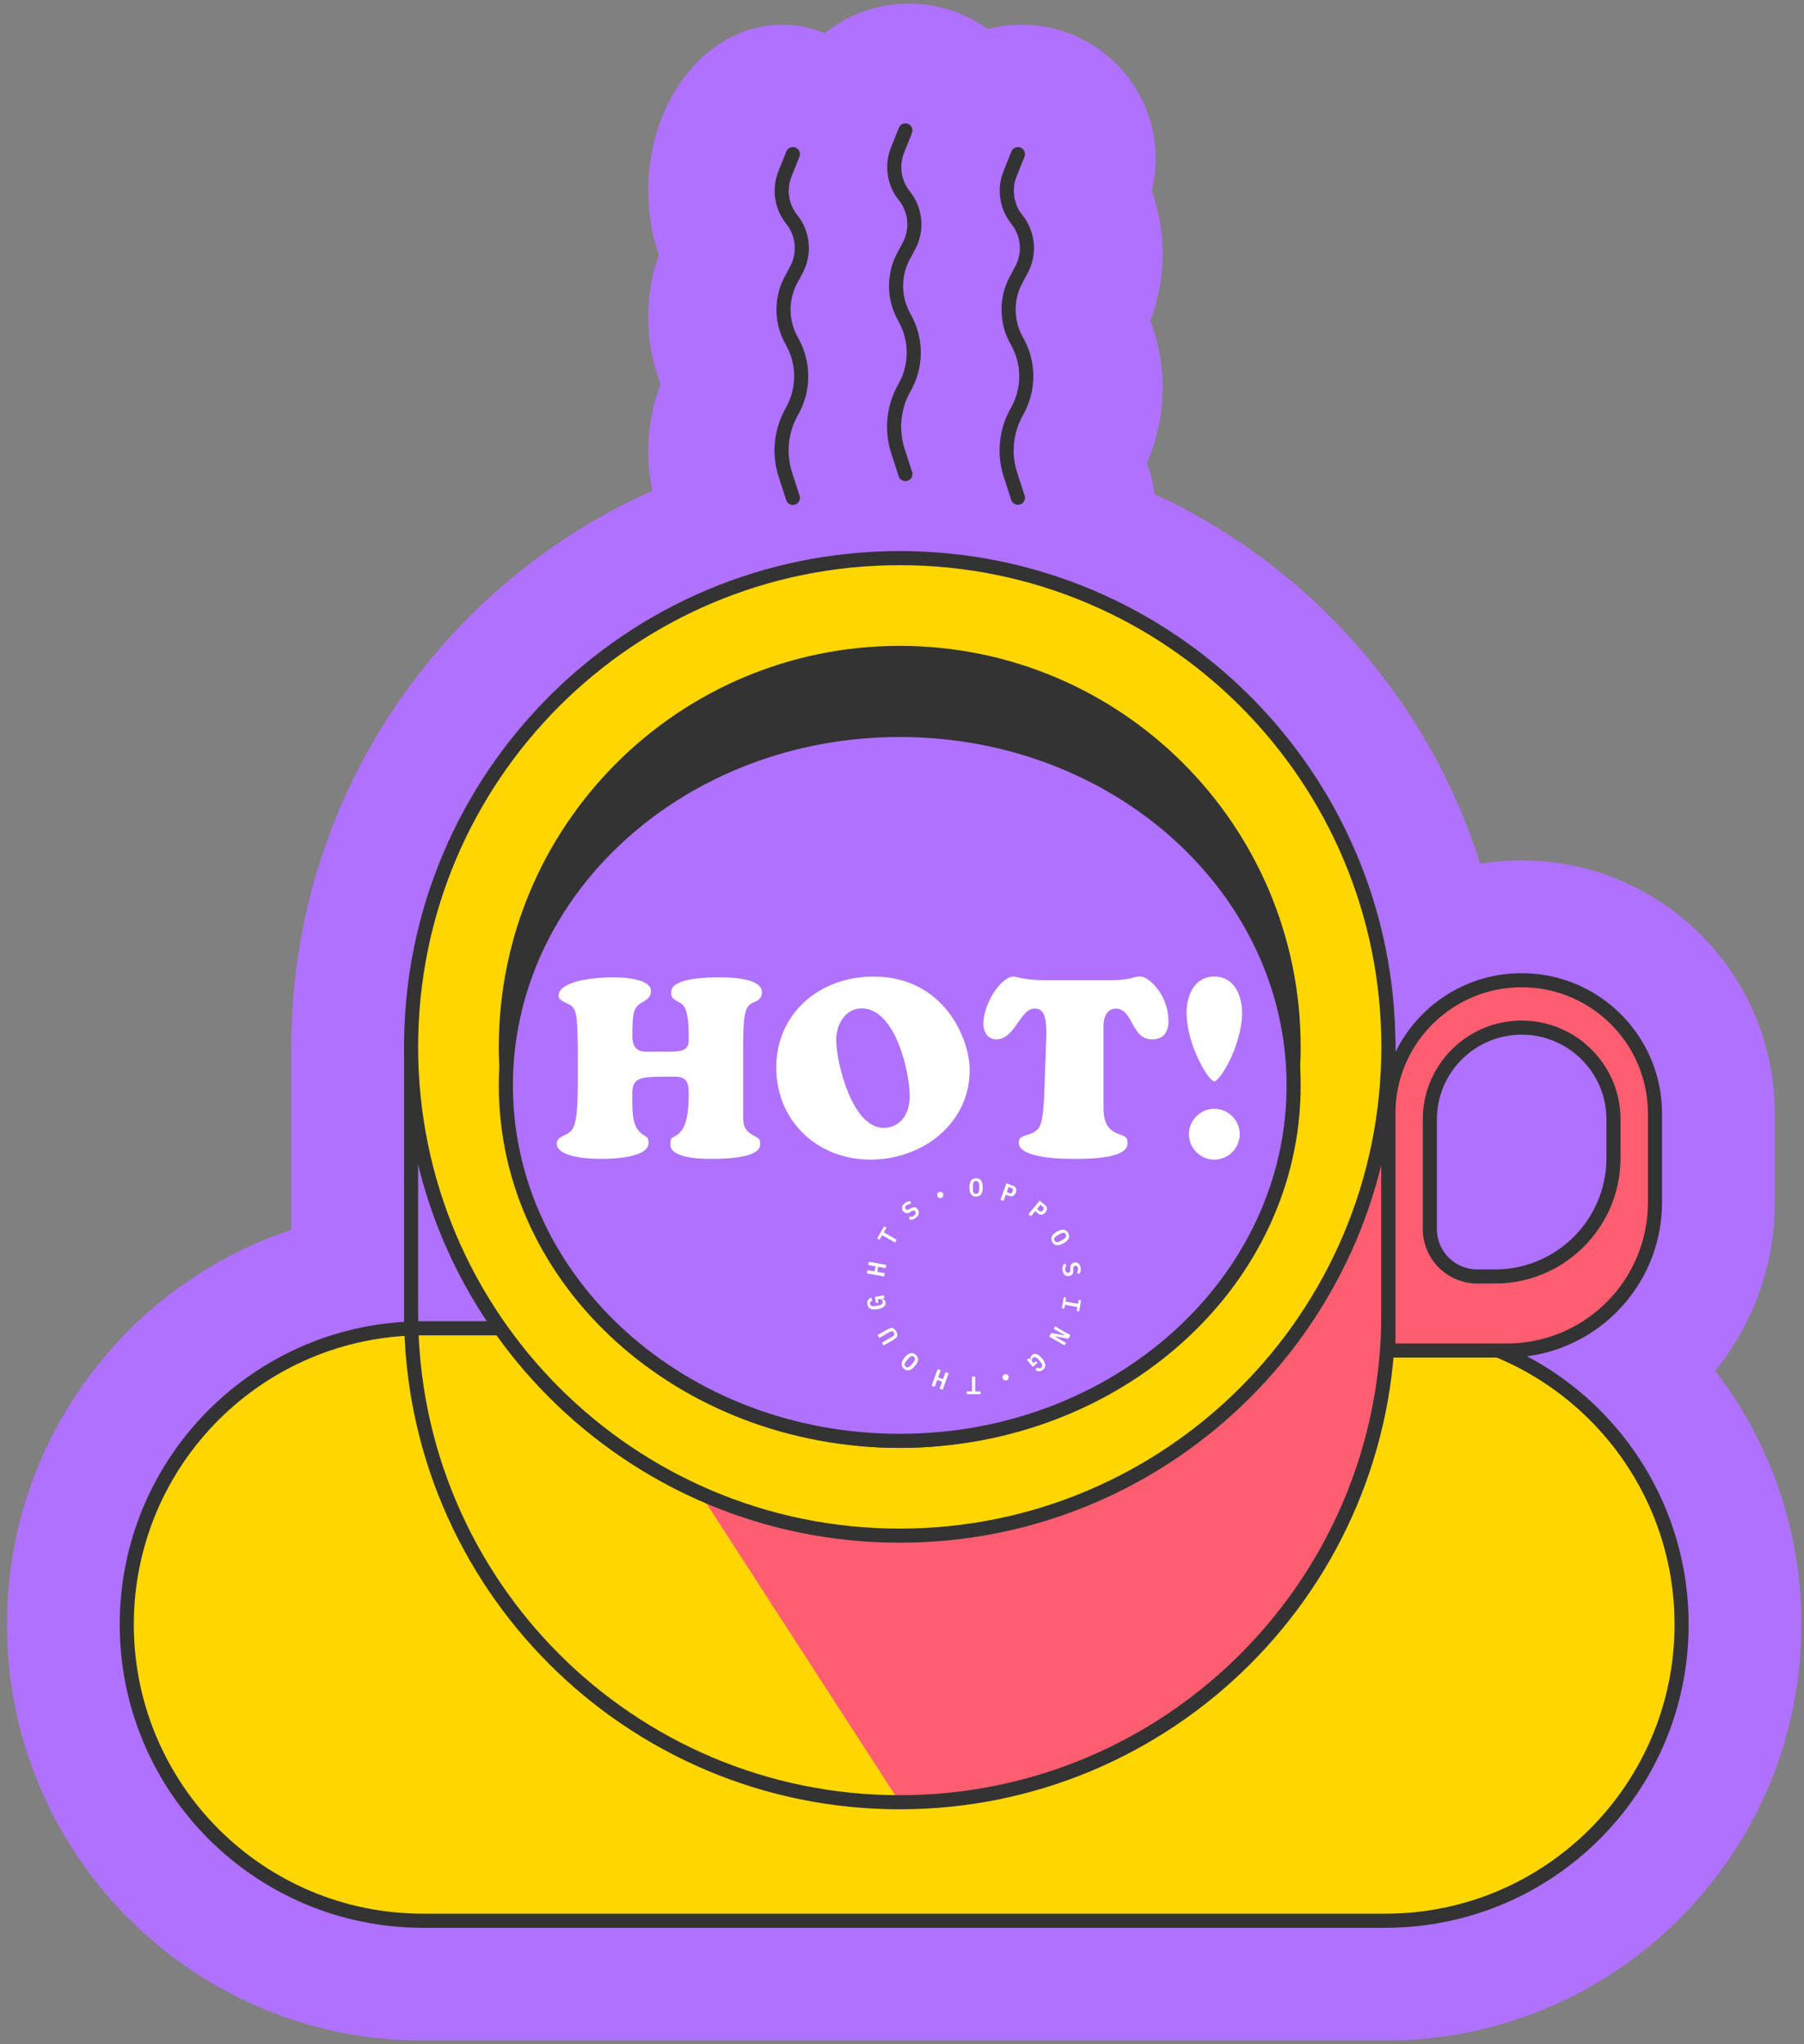 <svg xmlns="http://www.w3.org/2000/svg" width="256" height="290" fill="none"><rect width="100%" height="100%" fill="#808080" stroke="none"/><path fill="#AF71FE" d="M163.441 27.06c.358-1.458.549-2.983.549-4.552 0-10.493-8.507-19-19-19-1.673 0-3.295.216-4.84.622A18.912 18.912 0 0 0 128.99.508a18.92 18.92 0 0 0-11.941 4.22 15.714 15.714 0 0 0-6.059-1.22c-10.494 0-19 10.522-19 23.5 0 3.257.535 6.359 1.503 9.179a26.458 26.458 0 0 0-1.503 8.821c0 3.348.62 6.551 1.753 9.5a26.438 26.438 0 0 0-1.753 9.5c0 1.925.205 3.8.594 5.608-30.197 13.45-51.249 43.723-51.249 78.914v25.946C17.887 182.294.99 204.408.99 230.482c0 32.599 26.427 59.026 59.026 59.026h136.587c32.599 0 59.026-26.427 59.026-59.026a58.757 58.757 0 0 0-12.236-35.985 37.855 37.855 0 0 0 8.454-23.903v-12.608c0-19.834-16.079-35.912-35.912-35.912-2.005 0-3.972.164-5.888.48-7.34-23.299-24.294-42.334-46.209-52.455a18.862 18.862 0 0 0-1.1-4.386 26.398 26.398 0 0 0 2.252-10.705c0-3.348-.621-6.55-1.754-9.5a26.434 26.434 0 0 0 1.754-9.5c0-3.14-.547-6.153-1.549-8.948Z"/><path fill="#FFD600" d="M17.99 230.482c0-23.211 18.816-42.027 42.026-42.027h136.587c23.21 0 42.026 18.816 42.026 42.027 0 23.21-18.816 42.026-42.026 42.026H60.016c-23.21 0-42.026-18.816-42.026-42.026Z"/><path fill="#333" fill-rule="evenodd" d="M16.99 230.482c0-23.763 19.263-43.027 43.026-43.027h136.587c23.763 0 43.026 19.264 43.026 43.027s-19.263 43.026-43.026 43.026H60.016c-23.763 0-43.026-19.263-43.026-43.026Zm43.026-41.027c-22.658 0-41.026 18.368-41.026 41.027 0 22.658 18.368 41.026 41.026 41.026h136.587c22.658 0 41.026-18.368 41.026-41.026 0-22.659-18.368-41.027-41.026-41.027H60.016Z" clip-rule="evenodd"/><path fill="#FF5E71" d="M58.335 148.53h138.688v37.824c0 38.297-31.047 69.344-69.344 69.344"/><path fill="#333" fill-rule="evenodd" d="M57.335 147.53h140.688v38.824c0 38.85-31.494 70.344-70.344 70.344-38.85 0-70.344-31.494-70.344-70.344V147.53Zm2 2v36.824c0 37.745 30.599 68.344 68.344 68.344 37.745 0 68.344-30.599 68.344-68.344V149.53H59.335Z" clip-rule="evenodd"/><path fill="#FFD600" d="M197.023 148.53c0 38.297-31.047 69.344-69.344 69.344-38.298 0-69.344-31.047-69.344-69.344 0-38.298 31.046-69.344 69.344-69.344 38.297 0 69.344 31.046 69.344 69.344Z"/><path fill="#333" fill-rule="evenodd" d="M127.679 80.186c-37.745 0-68.344 30.599-68.344 68.344 0 37.745 30.599 68.344 68.344 68.344 37.745 0 68.344-30.599 68.344-68.344 0-37.745-30.599-68.344-68.344-68.344ZM57.335 148.53c0-38.85 31.494-70.344 70.344-70.344 38.85 0 70.344 31.494 70.344 70.344 0 38.85-31.494 70.344-70.344 70.344-38.85 0-70.344-31.494-70.344-70.344Z" clip-rule="evenodd"/><path fill="#333" d="M183.574 148.53c0 30.87-25.025 55.895-55.895 55.895-30.87 0-55.895-25.025-55.895-55.895 0-30.871 25.025-55.896 55.895-55.896 30.87 0 55.895 25.025 55.895 55.896Z"/><path fill="#333" fill-rule="evenodd" d="M127.679 93.634c-30.318 0-54.895 24.578-54.895 54.896 0 30.317 24.577 54.895 54.895 54.895s54.895-24.578 54.895-54.895c0-30.318-24.577-54.896-54.895-54.896ZM70.784 148.53c0-31.423 25.473-56.896 56.895-56.896 31.422 0 56.895 25.473 56.895 56.896 0 31.422-25.473 56.895-56.895 56.895-31.422 0-56.895-25.473-56.895-56.895Z" clip-rule="evenodd"/><path fill="#AF71FE" d="M183.574 153.993c0 27.853-25.025 50.432-55.895 50.432-30.87 0-55.895-22.579-55.895-50.432 0-27.852 25.025-50.431 55.895-50.431 30.87 0 55.895 22.579 55.895 50.431Z"/><path fill="#333" fill-rule="evenodd" d="M127.679 104.562c-30.417 0-54.895 22.225-54.895 49.431 0 27.207 24.478 49.432 54.895 49.432s54.895-22.225 54.895-49.432c0-27.206-24.478-49.431-54.895-49.431Zm-56.895 49.431c0-28.499 25.572-51.431 56.895-51.431 31.323 0 56.895 22.932 56.895 51.431 0 28.5-25.572 51.432-56.895 51.432-31.323 0-56.895-22.932-56.895-51.432Z" clip-rule="evenodd"/><path fill="#FF5E71" fill-rule="evenodd" d="M215.935 139.074c-10.445 0-18.912 8.467-18.912 18.912v33.621h16.81c11.606 0 21.014-9.408 21.014-21.013v-12.608c0-10.445-8.467-18.912-18.912-18.912Zm0 6.724c-7.195 0-13.028 5.833-13.028 13.029v15.549a6.724 6.724 0 0 0 6.724 6.725h2.521c9.285 0 16.811-7.527 16.811-16.811v-5.463c0-7.196-5.833-13.029-13.028-13.029Z" clip-rule="evenodd"/><path fill="#333" fill-rule="evenodd" d="M215.935 140.074c-9.893 0-17.912 8.019-17.912 17.912v32.621h15.81c11.053 0 20.014-8.96 20.014-20.013v-12.608c0-9.893-8.02-17.912-17.912-17.912Zm-19.912 17.912c0-10.997 8.915-19.912 19.912-19.912s19.912 8.915 19.912 19.912v12.608c0 12.157-9.856 22.013-22.014 22.013h-17.81v-34.621Zm19.912-11.188c-6.643 0-12.028 5.386-12.028 12.029v15.549a5.724 5.724 0 0 0 5.724 5.725h2.521c8.732 0 15.811-7.079 15.811-15.811v-5.463c0-6.643-5.385-12.029-12.028-12.029Zm-14.028 12.029c0-7.748 6.28-14.029 14.028-14.029 7.747 0 14.028 6.281 14.028 14.029v5.463c0 9.837-7.974 17.811-17.811 17.811h-2.521a7.725 7.725 0 0 1-7.724-7.725v-15.549Z" clip-rule="evenodd"/><path fill="#fff" fill-rule="evenodd" d="M110.154 151.447c0-7.53 5.99-12.894 13.819-12.894 4.939 0 8.333 2.166 10.505 4.903 2.187 2.756 3.129 6.087 3.129 8.361 0 7.608-6.729 12.709-14.078 12.709-7.547 0-13.375-5.49-13.375-13.079Zm12.117-8.381c-1.235 0-2.154.649-2.745 1.519-.582.858-.863 1.949-.863 2.94 0 1.648.572 4.709 1.646 7.361.538 1.329 1.216 2.589 2.037 3.526.82.936 1.834 1.601 3.033 1.601 1.297 0 2.251-.573 2.864-1.441.599-.848.855-1.948.855-3.018 0-1.75-.513-4.811-1.576-7.444-.533-1.317-1.216-2.561-2.069-3.483-.856-.927-1.917-1.561-3.182-1.561Z" clip-rule="evenodd"/><path fill="#fff" d="M139.545 145.305c0-1.449.622-3.168 1.514-4.531.444-.678.941-1.245 1.435-1.638.501-.399.955-.583 1.324-.583.072 0 .192.017.416.064l.344.075.027.006.479.104.013.002.012.002c.715.113 1.743.265 3.26.265h9.102c1.633 0 2.406-.153 2.984-.268l.02-.004.02-.006.164-.047c.415-.121.66-.193 1.215-.193.216 0 .574.116 1.021.421.435.296.907.739 1.344 1.308a7.63 7.63 0 0 1 1.575 4.616c0 .844-.219 1.479-.59 1.898-.364.409-.928.673-1.759.673-1.312 0-1.979-.855-2.6-1.932-.074-.127-.148-.261-.223-.396-.224-.404-.459-.827-.713-1.159-.351-.46-.832-.879-1.533-.879-.49 0-.881.176-1.167.466-.272.277-.42.627-.504.941-.147.548-.13 1.13-.125 1.33l.001.057v11.359c0 1.161.224 1.967.621 2.541.4.579.931.856 1.393 1.044.114.047.227.089.331.128l.016.006c.1.037.192.071.28.107.186.075.326.144.435.224.102.076.176.16.229.273.055.118.099.292.099.561 0 .235-.035.46-.155.675-.118.214-.343.462-.795.701-.927.491-2.729.899-6.172.899h-.135c-1.01.001-3.061.003-4.891-.312-.962-.165-1.816-.41-2.418-.76-.594-.344-.862-.737-.862-1.203 0-.381.106-.564.223-.679.139-.138.352-.24.678-.35.069-.024.144-.048.225-.074.26-.083.569-.182.841-.315.381-.186.76-.465 1.01-.939l.005-.009.004-.009c.12-.251.208-.585.276-.927.07-.35.127-.745.172-1.136.089-.784.136-1.583.155-2.054l.296-8.179c.074-1.94-.073-3.021-.377-3.624-.166-.328-.391-.541-.666-.651-.231-.092-.46-.091-.579-.091h-.025c-.647 0-1.139.425-1.513.854a7.47 7.47 0 0 0-.305.378c-.172.227-.343.472-.513.715l-.001.001c-.104.151-.209.3-.312.443-.79 1.097-1.609 1.975-2.832 1.975-1.062 0-1.794-.99-1.794-2.164ZM168.38 143.714c0-1.3.309-2.611.956-3.579.633-.948 1.594-1.582 2.984-1.582s2.35.634 2.983 1.582c.647.968.957 2.279.957 3.579 0 2.193-.821 4.89-1.833 6.878l-.003.006-.003.006a13.504 13.504 0 0 1-1.013 1.746c-.231.331-.466.62-.685.822-.238.22-.371.254-.403.254-.033 0-.165-.034-.404-.254a5.24 5.24 0 0 1-.685-.822c-.46-.66-.854-1.411-1.012-1.746l-.004-.006-.003-.006c-1.012-1.988-1.832-4.685-1.832-6.878ZM79.267 141.309c0-.498.259-.915.784-1.283.537-.376 1.303-.662 2.18-.871 1.747-.417 3.763-.491 4.787-.491.767 0 2.177.047 3.382.355.604.154 1.114.364 1.463.634.334.258.5.551.5.916 0 .468-.122.738-.301.948-.201.237-.496.428-.93.693a2.637 2.637 0 0 0-.688.515 2.124 2.124 0 0 0-.46.863c-.195.668-.247 1.676-.247 3.308 0 .547.061 1 .22 1.36.17.384.44.638.789.785.322.135.687.168 1.04.176.202.005.438.001.682-.002.168-.003.34-.006.507-.006h1.887c.617 0 1.102-.023 1.477-.081.369-.058.694-.159.94-.361.268-.22.374-.503.418-.775.034-.216.034-.467.033-.703v-.097c0-2.025-.156-3.172-.405-3.86-.128-.356-.288-.608-.48-.795a1.904 1.904 0 0 0-.46-.32l-.022-.012-.087-.051c-.33-.19-.571-.329-.75-.509-.166-.165-.275-.364-.275-.706v-.034c0-.177 0-.344.064-.533.064-.186.206-.426.565-.671.75-.516 2.422-1.037 6.086-1.037.873 0 2.485.011 3.87.33.694.16 1.285.387 1.693.694.39.293.597.644.597 1.103 0 .319-.079.561-.21.756-.133.196-.341.374-.649.53l-.109.046c-.215.09-.474.198-.689.363-.294.226-.499.538-.642.996-.139.441-.227 1.041-.283 1.876-.057.842-.082 1.951-.082 3.425v9.62c0 .561.033 1.075.245 1.53.223.476.606.82 1.159 1.127l.002.001.129.071c.328.18.524.287.665.428.114.114.205.267.205.617 0 .217-.008.414-.089.615-.077.189-.238.425-.622.662-.803.495-2.522.961-6.152.961-.818 0-2.356-.011-3.68-.315-.665-.153-1.23-.37-1.619-.662-.371-.278-.565-.608-.565-1.039v-.013l-.001-.013c-.033-.636.1-.801.187-.883.068-.065.158-.121.315-.21l.037-.021c.14-.08.322-.182.505-.322.866-.661 1.547-1.973 1.547-5.753 0-.508-.028-.93-.114-1.268-.091-.353-.258-.653-.56-.857-.28-.19-.616-.251-.941-.277-.282-.023-.618-.022-.992-.022h-.187c-1.29 0-2.256.009-2.968.078-.694.067-1.26.197-1.65.533-.419.36-.536.862-.574 1.382-.025.341-.02.762-.014 1.244.003.234.007.482.007.741 0 1.299.146 2.19.391 2.83.254.659.605 1.029.958 1.29.121.091.25.173.356.239l.09.058c.127.083.212.146.278.215.102.108.22.295.22.807 0 .441-.217.799-.66 1.113-.457.323-1.114.566-1.874.74-1.514.348-3.26.385-4.143.385-.846 0-2.508-.037-3.947-.375-.722-.169-1.344-.405-1.775-.716-.417-.301-.623-.646-.623-1.073 0-.484.331-.835.897-1.102l.14-.064c.263-.121.565-.259.817-.475.328-.281.555-.665.717-1.239.31-1.097.426-3.078.426-6.925 0-4.892-.035-7.211-.254-8.388-.113-.609-.291-1.013-.619-1.301a2.104 2.104 0 0 0-.462-.297 9.451 9.451 0 0 0-.166-.081c-.089-.043-.174-.084-.279-.141l-.002-.001-.024-.013c-.285-.152-.52-.277-.695-.435-.16-.145-.237-.287-.237-.48ZM168.713 160.919a3.621 3.621 0 0 1 3.607-3.607 3.621 3.621 0 0 1 3.607 3.607 3.621 3.621 0 0 1-3.607 3.607 3.621 3.621 0 0 1-3.607-3.607Z"/><path fill="#333" fill-rule="evenodd" d="M128.853 17.58a1 1 0 0 1 .557 1.3l-1.114 2.785a5.505 5.505 0 0 0 .812 5.482 7.504 7.504 0 0 1 .762 8.219l-.771 1.446a7.99 7.99 0 0 0 0 7.521l.265.497a11.046 11.046 0 0 1 0 10.397l-.286.535a10.185 10.185 0 0 0-.701 7.934l1.056 3.255a1 1 0 0 1-1.903.617l-1.055-3.255a12.181 12.181 0 0 1 .839-9.492l.285-.535a9.048 9.048 0 0 0 0-8.515l-.265-.497a9.993 9.993 0 0 1 0-9.404l.771-1.445a5.504 5.504 0 0 0-.559-6.028 7.503 7.503 0 0 1-1.107-7.475l1.114-2.785a1 1 0 0 1 1.3-.557ZM112.883 20.942a1 1 0 0 1 .557 1.3l-1.114 2.785a5.505 5.505 0 0 0 .812 5.482 7.504 7.504 0 0 1 .762 8.22l-.771 1.445a7.99 7.99 0 0 0 0 7.521l.265.497a11.052 11.052 0 0 1 0 10.397l-.286.535a10.185 10.185 0 0 0-.701 7.934l1.055 3.255a1 1 0 1 1-1.902.617l-1.056-3.255a12.186 12.186 0 0 1 .84-9.492l.285-.535a9.048 9.048 0 0 0 0-8.515l-.265-.497a9.993 9.993 0 0 1 0-9.403l.771-1.446a5.504 5.504 0 0 0-.559-6.028 7.503 7.503 0 0 1-1.107-7.475l1.114-2.785a1 1 0 0 1 1.3-.557ZM144.823 20.942a1 1 0 0 1 .557 1.3l-1.114 2.785a5.505 5.505 0 0 0 .812 5.482 7.504 7.504 0 0 1 .762 8.22l-.771 1.445a7.99 7.99 0 0 0 0 7.521l.265.497a11.046 11.046 0 0 1 0 10.397l-.286.535a10.185 10.185 0 0 0-.701 7.934l1.056 3.255a1 1 0 0 1-1.903.617l-1.055-3.255a12.181 12.181 0 0 1 .839-9.492l.285-.535a9.048 9.048 0 0 0 0-8.515l-.265-.497a9.993 9.993 0 0 1 0-9.403l.771-1.446a5.506 5.506 0 0 0-.558-6.028 7.501 7.501 0 0 1-1.108-7.475l1.114-2.785a1 1 0 0 1 1.3-.557Z" clip-rule="evenodd"/><path fill="#fff" d="M138.51 169.76a.955.955 0 0 1-.422-.086.794.794 0 0 1-.298-.254 1.21 1.21 0 0 1-.172-.405 2.572 2.572 0 0 1-.053-.548c0-.203.018-.384.053-.544.039-.163.096-.299.172-.409a.774.774 0 0 1 .298-.25c.119-.06.26-.09.422-.09.325 0 .564.114.717.34.153.227.229.545.229.953 0 .409-.076.726-.229.953-.153.227-.392.34-.717.34Zm0-.383a.443.443 0 0 0 .212-.046.373.373 0 0 0 .136-.14.614.614 0 0 0 .075-.219c.017-.088.025-.186.025-.293v-.427c0-.215-.033-.384-.1-.508-.065-.124-.181-.187-.348-.187-.167 0-.284.063-.351.187-.064.124-.096.293-.096.508v.43c0 .215.032.385.096.509.067.124.184.186.351.186ZM141.966 170.235l.855-2.349.892.324c.229.084.381.213.454.387.074.174.07.373-.011.598-.082.224-.207.379-.376.465-.168.087-.367.088-.596.005l-.451-.165-.326.896-.441-.161Zm.898-1.095.36.131c.119.044.213.051.282.023.069-.031.123-.099.162-.204l.046-.128c.039-.106.041-.191.006-.257-.033-.068-.11-.124-.229-.167l-.36-.132-.267.734ZM145.936 172.255l1.607-1.915.727.61c.187.156.285.329.294.518.01.189-.062.375-.215.558-.154.183-.324.286-.512.309-.188.023-.375-.043-.562-.2l-.367-.308-.613.729-.359-.301Zm1.218-.722.294.246c.096.082.182.121.256.118.076-.005.15-.051.222-.137l.088-.104c.072-.086.103-.166.093-.24-.008-.075-.061-.154-.158-.235l-.293-.246-.502.598ZM149.332 176.215a.971.971 0 0 1-.137-.409.8.8 0 0 1 .072-.385c.056-.121.145-.238.264-.351a2.55 2.55 0 0 1 .448-.321 2.55 2.55 0 0 1 .498-.226c.16-.048.307-.066.44-.055a.782.782 0 0 1 .366.132.95.95 0 0 1 .289.322c.162.281.183.544.063.79s-.357.471-.71.675c-.354.204-.667.297-.94.278-.273-.019-.491-.169-.653-.45Zm.332-.192a.44.44 0 0 0 .146.16.36.36 0 0 0 .189.048.64.64 0 0 0 .227-.044c.085-.03.173-.072.267-.125l.369-.214c.186-.107.316-.221.39-.341.075-.118.071-.249-.012-.394-.084-.145-.196-.215-.337-.211-.14.007-.303.063-.489.171l-.372.215c-.186.107-.317.22-.392.338-.075.12-.07.252.014.397ZM150.788 180.257a1.248 1.248 0 0 1 .014-.562c.047-.161.122-.299.225-.414l.338.227a.974.974 0 0 0-.184.338.85.85 0 0 0-.013.359.498.498 0 0 0 .153.308c.076.064.175.085.295.064.098-.017.167-.059.207-.124.042-.065.061-.167.059-.305l-.004-.268c0-.235.054-.412.161-.531a.734.734 0 0 1 .423-.223c.235-.042.428.003.58.134.154.13.255.331.302.601.034.193.033.364-.004.514a.875.875 0 0 1-.19.383l-.338-.221a.726.726 0 0 0 .156-.606c-.048-.268-.182-.382-.403-.343-.094.016-.161.057-.2.122-.04.065-.059.168-.059.309v.265c-.002.221-.053.394-.152.518a.666.666 0 0 1-.425.235.84.84 0 0 1-.328-.004.715.715 0 0 1-.487-.394 1.234 1.234 0 0 1-.126-.382ZM150.954 184.05l.346.061-.098.554 1.771.312.098-.554.346.061-.277 1.566-.345-.06.097-.554-1.77-.313-.098.554-.346-.061.276-1.566ZM151.067 189.458l.018-.031-1.554-.897.2-.348 2.165 1.25-.288.5-1.882-.33-.018.031 1.554.897-.2.348-2.165-1.25.288-.5 1.882.33ZM146.263 192.927l.022-.019a.942.942 0 0 1-.035-.163.534.534 0 0 1 .076-.339.605.605 0 0 1 .138-.158.633.633 0 0 1 .656-.116c.243.089.495.288.754.598.273.325.423.623.451.893.027.271-.081.508-.324.712a.976.976 0 0 1-.282.171.73.73 0 0 1-.544-.007 1.21 1.21 0 0 1-.253-.134l.251-.369c.047.029.095.056.143.081a.395.395 0 0 0 .144.048.36.36 0 0 0 .297-.086c.119-.1.164-.219.135-.357-.028-.138-.112-.289-.25-.454l-.258-.307a1.848 1.848 0 0 0-.207-.214.756.756 0 0 0-.208-.125.404.404 0 0 0-.204-.026.435.435 0 0 0-.197.1c-.102.086-.154.181-.157.286a.457.457 0 0 0 .119.303l.131.157.348-.293.219.261-.669.562-.841-1.002.321-.269.224.266ZM137.928 197.412v-2.114h.465v2.114h.753v.387h-1.97v-.387h.752ZM133.132 195.42l.687.25.367-1.01.441.161-.855 2.349-.441-.16.355-.976-.686-.25-.356.976-.441-.161.855-2.349.441.16-.367 1.01ZM129.935 192.208a.961.961 0 0 1 .269.338.804.804 0 0 1 .064.385 1.19 1.19 0 0 1-.128.421c-.076.146-.18.297-.312.454-.13.156-.26.283-.391.383-.133.1-.265.167-.394.202a.765.765 0 0 1-.389.001.922.922 0 0 1-.381-.203c-.249-.209-.359-.449-.33-.721.029-.272.174-.564.437-.877.262-.313.525-.507.788-.583.263-.075.518-.009.767.2Zm-.246.294a.448.448 0 0 0-.192-.101.37.37 0 0 0-.194.02.614.614 0 0 0-.198.119 1.58 1.58 0 0 0-.208.209l-.274.326c-.138.165-.222.316-.25.455-.031.136.018.258.146.366.128.107.258.135.389.083.129-.054.263-.163.401-.328l.276-.329c.138-.165.223-.315.253-.452.029-.138-.021-.261-.149-.368ZM125.159 190.486l1.349-.779c.081-.047.152-.09.214-.132a.61.61 0 0 0 .141-.135.29.29 0 0 0 .045-.158.464.464 0 0 0-.07-.208.436.436 0 0 0-.143-.161.258.258 0 0 0-.16-.041.508.508 0 0 0-.188.055c-.067.031-.141.07-.222.116l-1.349.779-.235-.406 1.287-.743c.153-.089.292-.157.417-.204a.793.793 0 0 1 .348-.056c.107.01.209.052.304.126.092.074.183.188.273.344.089.155.143.292.162.41a.576.576 0 0 1-.044.324.79.79 0 0 1-.223.273 2.892 2.892 0 0 1-.384.259l-1.288.743-.234-.406ZM125.175 184.251l.005.028c.053.012.106.03.158.052a.516.516 0 0 1 .256.235.583.583 0 0 1 .068.199.632.632 0 0 1-.228.626c-.198.166-.496.284-.894.354-.418.073-.752.055-.999-.057-.248-.111-.399-.324-.454-.636a.976.976 0 0 1-.008-.33.729.729 0 0 1 .278-.467c.072-.059.153-.11.243-.152l.194.402a1.816 1.816 0 0 0-.142.083.406.406 0 0 0-.113.1.349.349 0 0 0-.074.301c.027.152.107.251.241.295.134.045.307.048.518.011l.395-.07c.106-.019.203-.043.29-.073a.79.79 0 0 0 .212-.117.404.404 0 0 0 .123-.164.429.429 0 0 0 .013-.22c-.024-.132-.08-.225-.17-.279a.45.45 0 0 0-.321-.049l-.201.035.079.448-.335.059-.152-.86 1.287-.228.073.413-.342.061ZM124.617 179.73l-.127.72 1.058.187-.081.462-2.462-.434.081-.463 1.023.181.127-.72-1.023-.18.081-.462 2.463.434-.082.462-1.058-.187ZM125.419 174.839l1.831 1.057-.233.403-1.831-1.057-.376.652-.335-.194.985-1.706.335.194-.376.651ZM129.998 172.742a1.25 1.25 0 0 1-.494.269 1.06 1.06 0 0 1-.471.013l.027-.407a.965.965 0 0 0 .385-.01.835.835 0 0 0 .318-.168c.109-.092.173-.187.19-.286.017-.098-.014-.194-.092-.288-.064-.076-.135-.116-.211-.117-.078-.004-.175.03-.294.101l-.23.138c-.204.118-.384.159-.54.125a.723.723 0 0 1-.405-.254c-.153-.183-.211-.372-.174-.569.036-.199.159-.386.37-.563.15-.126.299-.21.446-.253a.872.872 0 0 1 .427-.026l-.022.402a.725.725 0 0 0-.602.169c-.209.175-.241.348-.097.52.062.073.131.11.207.112.076.002.175-.033.296-.104l.23-.132c.193-.109.368-.151.525-.127a.665.665 0 0 1 .415.25.82.82 0 0 1 .161.286.721.721 0 0 1-.097.619 1.287 1.287 0 0 1-.268.3ZM143.148 195.403a.44.44 0 1 1-.88 0 .44.44 0 0 1 .88 0ZM133.874 169.537a.44.44 0 1 1-.88 0 .44.44 0 0 1 .88 0Z"/></svg>